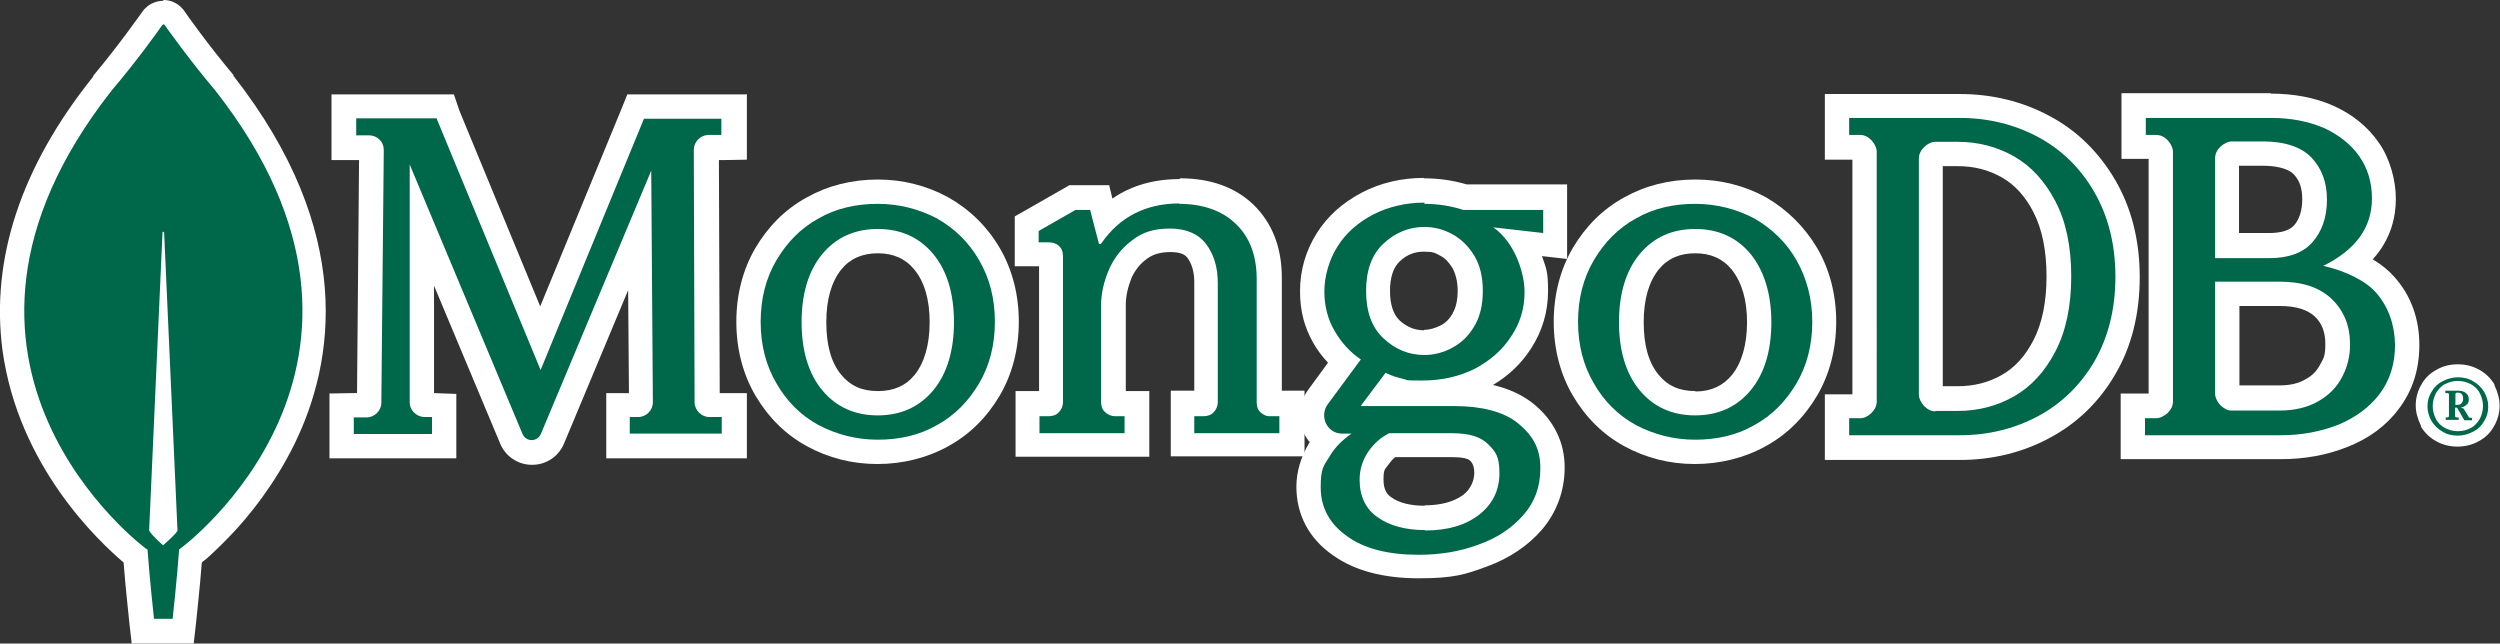 <?xml version="1.0" encoding="UTF-8"?><svg id="b" xmlns="http://www.w3.org/2000/svg" viewBox="0 0 616.9 158.8"><rect x="0" y="0" width="616.9" height="158.8" fill="#333333" stroke="none"/><defs><style>.d{fill:#fff;}.e{fill:#00684a;}</style></defs><g id="c"><g><g><path class="e" d="M35.3,155.8l-.3-2.7c0-.4-1-9-1.5-15.9-4-3.2-25.9-21.7-29.9-51.4C.7,64.4,8,42.4,25.2,20.5h0c6.4-7.7,11.8-15.3,12.4-16.2v-.2c.1,0,.3-.2,.3-.2,.6-.6,1.4-1,2.3-1s1.7,.3,2.3,1l.2,.2v.2c.7,.8,6.1,8.5,12.5,16.1h0c29.4,37.6,24.2,68.7,14.6,88.1-4.7,9.6-10.8,17-15.1,21.5-3.3,3.5-6,5.9-7.8,7.2-.5,6.9-1.5,15.6-1.5,15.9l-.3,2.7h-9.9Zm4.5-26c.1,.1,.3,.3,.4,.5,.2-.2,.3-.3,.4-.5l-.4-9.7-.4,9.7Z"/><path class="d" d="M40.3,6c0,0,.1,0,.2,0,1.1,1.5,6.4,9,12.6,16.3,52.9,67.4-8.3,112.9-8.4,112.9s0,0,0,0l-.5,.4c-.5,7.1-1.6,17.1-1.6,17.1h-4.6s-1.1-10.1-1.6-17.1l-.5-.3S-25.4,89.8,27.5,22.4c6.2-7.3,11.5-14.7,12.6-16.3,0,0,.1,0,.2,0m0,128.4s2.7-2.3,3.5-3.5h0c0-.1-3.3-73.6-3.3-73.6,0-.1,0-.2-.2-.2s-.2,0-.2,.2l-3.3,73.5h0c.7,1.3,3.5,3.7,3.5,3.7m0-134.4c-1.7,0-3.3,.7-4.4,1.8l-.4,.4-.3,.4c-.6,.8-5.9,8.4-12.2,15.9h0c0,0,0,.2,0,.2C5.1,41.2-2.3,64,.6,86.3c3.9,28.8,23.9,47.4,29.9,52.5,.5,6.7,1.4,14.3,1.4,14.7l.6,5.3h15.3l.6-5.3c0-.4,.9-8,1.4-14.7,.3-.3,.6-.5,1-.8,1.4-1.2,3.6-3.3,6.2-6,4.5-4.7,10.8-12.5,15.7-22.5,9.8-20.1,15.1-52.2-15.1-90.8h0c0,0,0-.2,0-.2-6.3-7.5-11.6-15-12.2-15.9l-.3-.4-.4-.4c-1.2-1.2-2.8-1.8-4.4-1.8h0Z"/></g><g><path class="e" d="M131.1,111.6c-2.2,0-4.3-1.4-5.1-3.5l-22-52.6v43.7c0,.3,.3,.6,.6,.6h4.9v10.2h-25.3v-10h6.2c.3-.1,.6-.4,.6-.7l.6-62.3c0-.3-.1-.4-.1-.4,0,0-.2-.2-.5-.2h-6.2v-10.2h25l.7,2.1,22.7,55,23.5-57.2h24.3v10.1h-6.3c-.3,.1-.6,.4-.6,.8l.2,62.3c0,.3,.3,.6,.6,.6h6.1v10.1h-28.7v-10.1h5.1c.3,0,.6-.3,.6-.6l-.3-42.5-21.5,51.4c-.9,2.1-2.9,3.4-5.1,3.4Z"/><path class="d" d="M178,29.1v4.2h-3.3c-1.9,.1-3.5,1.7-3.5,3.7l.2,62.3c0,1.9,1.7,3.6,3.6,3.6h3.1v4.1h-22.7v-4.1h2.1c2,0,3.6-1.7,3.6-3.6l-.4-57.2-27.2,64.9c-.4,1-1.3,1.6-2.3,1.6s-1.9-.6-2.3-1.6l-27.8-66.4v58.7c0,1.9,1.6,3.5,3.5,3.6h2v4.2h-19.3v-4.1h3.3c1.9-.1,3.5-1.7,3.5-3.6l.6-62.3c0-1-.3-1.9-1-2.6-.7-.7-1.6-1.1-2.6-1.1h-3.2v-4.2h19.9v.2c0,0,25.6,61.9,25.6,61.9l25.5-62h19.3m6-6h-29.4l-1.5,3.7-20,48.6-19.9-48.2-1.4-4.1h-30.2v16.2h6.8l-.5,57.5h-.9s-5.9,.1-5.9,.1v16h31.3v-15.9l-5.5-.2v-26.5l16.3,38.9c1.3,3.2,4.4,5.3,7.9,5.3s6.6-2.1,7.9-5.3l15.8-37.8,.2,25.4h-5.6v16.1h34.7v-16.1h-6.7l-.2-57.5h1s5.9-.1,5.9-.1V23.1h0Z"/></g><g><path class="e" d="M253.5,109.8v-10.2h5.3c.1,0,.3,0,.4,0,0,0,0-.3,0-.4V63.3c0-.2,0-.3,0-.4,0,0-.3,0-.6,0h-5.4v-7.6l11.3-6.4h6.7l1.4,5.5c4.8-4.6,11-7.1,18.3-7.1s12,1.9,16,5.7c4,3.8,6.1,9.1,6.1,15.8v30.5c0,0,0,.3,0,.3,0,0,0,0,0,0h.1s.1,0,.1,0h5.3v10.2h-27v-10.2h5.3c.1,0,.3,0,.4,0,0,0,0-.2,0-.4v-29.4c0-3.2-.8-5.8-2.3-7.8-1.3-1.7-3.5-2.6-6.6-2.6s-5.4,.7-7.5,2.2c-2.1,1.5-3.8,3.6-4.9,6-1.1,2.6-1.7,5.2-1.7,7.7v23.8c0,.1,0,.3,0,.4,0,0,.3,0,.4,0h5.3v10.2h-27Z"/><path class="d" d="M291,50.3c5.8,0,10.6,1.7,13.9,4.9,3.4,3.2,5.2,7.8,5.2,13.6v30.5c0,1,.3,1.9,1,2.5h0c.6,.5,1.3,.9,2,.9s.2,0,.3,0h2.3v4.2h-21v-4.2h2.3c1,0,1.9-.3,2.5-1,.6-.6,1-1.5,1-2.5v-29.4c0-3.9-1-7.1-2.9-9.6-1.9-2.5-4.9-3.8-8.9-3.8s-6.7,.9-9.2,2.8c-2.6,1.9-4.5,4.3-5.8,7.2-1.3,3-2,6-2,9v23.8c0,1,.3,1.9,1,2.5,.6,.6,1.5,1,2.5,1h2.3v4.2h-21v-4.2h2.3c1,0,1.9-.3,2.5-1,.6-.6,1-1.5,1-2.5V63.3c0-1.2-.3-2-1-2.6-.6-.6-1.5-.9-2.6-.9h-2.4v-2.8l9.1-5.2h3.6l2.1,8.1c0,.2,.1,.3,.3,.3s.3,0,.4-.2c4.5-6.5,11-9.8,19.2-9.8m0-6c-6.3,0-11.9,1.6-16.5,4.8l-.8-3.3h-9.8l-1.4,.8-9.1,5.2-3,1.7v12.3h6v30.8h-5.8v16.2h33v-16.2h-5.8v-21.3c0-2.1,.5-4.3,1.4-6.6,.9-2,2.2-3.6,3.9-4.8,1.5-1.1,3.4-1.6,5.7-1.6s3.5,.5,4.2,1.4c1.1,1.5,1.7,3.5,1.7,6v26.8h-5.8v16.2h33v-16.2h-5.6v-27.9c0-7.5-2.4-13.5-7-18-4.5-4.3-10.6-6.5-18.1-6.5h0Z"/></g><g><path class="e" d="M453.2,110.4v-10.2h5.7c.3,0,.6-.3,.7-.4,.2-.2,.4-.5,.4-.7V37.5c0-.3-.3-.6-.4-.7-.4-.4-.6-.4-.7-.4h-5.7v-10.2h30.3c7.4,0,14.4,1.7,20.7,5,6.3,3.3,11.4,8.3,15.1,14.8,3.7,6.4,5.6,13.9,5.6,22.4s-1.9,16.1-5.6,22.4c-3.7,6.3-8.8,11.3-15.1,14.6-6.3,3.3-13.2,5-20.7,5h-30.3Zm24.3-72.4c-.3,0-.6,.3-.7,.4-.4,.4-.4,.6-.4,.7v58.1c0,.3,.3,.6,.4,.7,.4,.4,.6,.4,.7,.4h5.5c4.5,0,8.7-1.1,12.4-3.2,3.7-2.1,6.7-5.4,9-9.9,2.3-4.6,3.5-10.3,3.5-17.1s-1.2-12.6-3.5-17.2c-2.3-4.4-5.3-7.8-9-9.9-3.7-2.1-7.9-3.2-12.4-3.2h-5.5Z"/><path class="d" d="M483.6,29.1c7,0,13.5,1.6,19.3,4.7,5.8,3.1,10.5,7.7,13.9,13.6,3.4,5.9,5.2,12.9,5.2,20.9s-1.8,15-5.2,20.9c-3.4,5.8-8.1,10.4-13.9,13.5-5.8,3.1-12.3,4.7-19.3,4.7h-27.3v-4.2h2.7c1,0,2-.5,2.8-1.3,.9-.9,1.3-1.8,1.3-2.9V37.5c0-1-.5-2-1.3-2.9-.9-.9-1.8-1.3-2.8-1.3h-2.7v-4.2h27.3m-6,72.3h5.5c5,0,9.7-1.2,13.9-3.6,4.2-2.4,7.6-6.1,10.2-11.1,2.6-5,3.9-11.2,3.9-18.5s-1.3-13.6-3.9-18.5c-2.6-5-6-8.7-10.2-11.1-4.2-2.4-8.9-3.6-13.9-3.6h-5.5c-1,0-2,.5-2.8,1.3-.9,.9-1.3,1.8-1.3,2.9v58.1c0,1,.5,2,1.3,2.9,.9,.9,1.8,1.3,2.8,1.3m6-78.3h-33.3v16.2h6.8v57.9h-6.8v16.2h33.3c7.9,0,15.4-1.8,22.1-5.4,6.8-3.6,12.3-8.9,16.3-15.8,4-6.8,6-14.9,6-23.9s-2-17-6-23.9c-4.1-7-9.5-12.3-16.3-15.9-6.7-3.6-14.2-5.4-22.1-5.4h0Zm-4.2,17.8h3.7c4,0,7.6,.9,10.9,2.8,3.2,1.8,5.8,4.7,7.8,8.6,2.1,4.1,3.2,9.4,3.2,15.8s-1.1,11.6-3.2,15.7c-2,3.9-4.6,6.8-7.8,8.6-3.3,1.9-6.9,2.8-10.9,2.8h-3.7V41h0Z"/></g><g><path class="e" d="M526.4,110.4v-10.2h5.7c.3,0,.6-.3,.7-.4,.2-.2,.4-.5,.4-.7V37.5c0-.3-.3-.6-.4-.7-.4-.4-.6-.4-.7-.4h-5.5v-10.2h33.9c5.3,0,10.1,.9,14.2,2.8,4.2,1.9,7.5,4.6,10,8.1,2.4,3.5,3.6,7.5,3.6,12.1s-2.7,11.6-7.9,15.8c3.5,1.5,6.5,3.4,8.3,5.6,3.5,4,5.3,8.9,5.3,14.7,0,5.4-1.5,10.1-4.4,13.9-2.8,3.7-6.6,6.6-11.5,8.5-4.6,1.9-9.8,2.8-15.3,2.8h-36.5Zm23.3-13.1c0,.3,.3,.6,.4,.7,.4,.3,.6,.4,.6,.4h.2s11.8,0,11.8,0c3.2,0,5.8-.6,8-1.9,2.2-1.3,3.7-2.9,4.8-4.9,1.1-2.1,1.6-4.3,1.6-6.5,0-3.8-1.2-6.7-3.6-9-2.4-2.3-6-3.5-10.8-3.5h-12.9v24.6Zm10.4-36.5c3.8,0,6.6-1,8.4-2.9,1.9-2.1,2.8-4.9,2.8-8.4s-1-6.2-3-8.3c-1.9-2-5.2-3.1-9.8-3.1h-7.6c-.3,0-.6,.3-.7,.4-.4,.4-.4,.6-.4,.7v21.5h10.4Z"/><path class="d" d="M560.5,29.1c4.9,0,9.3,.9,13,2.5,3.7,1.7,6.7,4.1,8.7,7,2.1,3,3.1,6.5,3.1,10.4,0,7.2-4.1,12.7-12,16.6,5.7,1.3,10.6,3.8,13.1,6.7h0c3,3.5,4.5,7.8,4.6,12.8,0,4.7-1.3,8.8-3.8,12.1-2.5,3.3-5.9,5.8-10.2,7.6-4.3,1.7-9.1,2.6-14.2,2.6h-33.5v-4.2h2.7c1,0,2-.5,2.9-1.3,.9-.9,1.3-1.8,1.3-2.9V37.5c0-1-.5-2-1.3-2.9-.9-.9-1.8-1.3-2.9-1.3h-2.5v-4.2h30.9m-13.8,34.6h13.4c4.7,0,8.3-1.3,10.6-3.9,2.3-2.6,3.6-6.1,3.6-10.5s-1.3-7.7-3.8-10.4c-2.5-2.6-6.5-4-12-4h-7.6c-1,0-2,.5-2.9,1.3-.9,.9-1.3,1.8-1.3,2.9v24.5m4,37.7c0,0,.1,0,.2,0h11.8c3.7,0,6.9-.8,9.5-2.3,2.6-1.5,4.6-3.5,5.9-6.1,1.3-2.5,1.9-5.1,1.9-7.9,0-4.6-1.5-8.3-4.5-11.2-3-2.9-7.3-4.3-12.9-4.3h-15.9v27.6c0,1,.5,2,1.3,2.9h0c.9,.8,1.7,1.3,2.7,1.3m9.8-78.3h-36.9v16.2h6.7v57.9h-6.9v16.2h39.5c5.9,0,11.4-1,16.4-3,5.4-2.1,9.7-5.3,12.8-9.5,3.3-4.4,5-9.6,5-15.7h0s0,0,0,0c0-6.5-2.1-12.2-6.1-16.7-1.4-1.6-3.2-3.1-5.4-4.4,4.6-5.1,5.7-10.6,5.7-15s-1.4-9.8-4.2-13.8c-2.7-3.9-6.5-7-11.2-9.1-4.5-2-9.7-3-15.5-3h0Zm-7.8,17.9h5.8c2.5,0,5.9,.4,7.6,2.1,1.5,1.6,2.1,3.5,2.1,6.2s-.7,4.9-2,6.4c-1.2,1.3-3.3,1.9-6.2,1.9h-7.4v-16.7h0Zm0,34.6h9.9c4,0,6.9,.9,8.7,2.6,1.8,1.7,2.6,3.9,2.6,6.8s-.4,3.5-1.3,5.1c-.8,1.5-1.9,2.7-3.6,3.6h0s0,0,0,0c-1.7,1-3.8,1.5-6.4,1.5h-9.9v-19.8h0Z"/></g><g><path class="e" d="M216.6,111.6c-5.7,0-11.1-1.4-16-4-4.8-2.6-8.7-6.5-11.6-11.4-2.8-4.9-4.3-10.5-4.3-16.7s1.4-11.9,4.3-16.7c2.9-4.9,6.8-8.8,11.6-11.4,4.7-2.7,10.1-4,16-4s11.1,1.4,16,4c4.9,2.7,8.7,6.5,11.6,11.4,2.8,4.9,4.3,10.5,4.3,16.7s-1.4,11.9-4.3,16.7c-2.9,4.9-6.8,8.8-11.6,11.4-4.7,2.7-10.1,4-16,4Zm0-52.2c-4.7,0-8.6,1.7-11.3,5.1-3,3.6-4.4,8.6-4.4,14.9s1.5,11.4,4.4,14.9c2.8,3.4,6.6,5.1,11.4,5.1s8.6-1.7,11.3-5.1c3-3.6,4.4-8.6,4.4-14.9s-1.5-11.3-4.4-14.9c-2.8-3.4-6.6-5.1-11.3-5.1Z"/><path class="d" d="M216.6,50.3c5.3,0,10.2,1.3,14.6,3.6,4.4,2.5,7.9,5.9,10.4,10.3,2.6,4.4,3.9,9.5,3.9,15.2s-1.3,10.8-3.9,15.2c-2.6,4.4-6,7.9-10.4,10.3-4.3,2.5-9.3,3.6-14.6,3.6s-10.2-1.3-14.6-3.6c-4.4-2.4-7.9-5.9-10.4-10.3-2.6-4.4-3.9-9.5-3.9-15.2s1.3-10.8,3.9-15.2c2.6-4.4,6-7.9,10.4-10.3,4.3-2.5,9.3-3.6,14.6-3.6m0,52.2c5.7,0,10.3-2.1,13.7-6.2,3.4-4.1,5.1-9.8,5.1-16.8s-1.7-12.7-5.1-16.8c-3.4-4.1-8-6.2-13.7-6.2s-10.3,2.1-13.7,6.2c-3.4,4.1-5.1,9.8-5.1,16.8s1.7,12.7,5.1,16.8c3.4,4.1,8,6.2,13.7,6.2m0-58.2c-6.4,0-12.3,1.5-17.5,4.4-5.3,2.9-9.5,7.1-12.7,12.5-3.1,5.3-4.7,11.5-4.7,18.2s1.6,12.9,4.7,18.2c3.2,5.4,7.4,9.6,12.7,12.5,5.3,2.9,11.2,4.4,17.4,4.4s12.3-1.5,17.5-4.4c5.3-2.9,9.5-7.1,12.7-12.5,3.1-5.3,4.7-11.5,4.7-18.2s-1.6-12.9-4.7-18.2c-3.1-5.3-7.4-9.5-12.7-12.5h0s0,0,0,0c-5.3-2.9-11.2-4.4-17.4-4.4h0Zm0,52.2c-3.9,0-6.8-1.3-9-4h0s0,0,0,0c-2.5-3-3.7-7.3-3.7-13s1.3-10,3.7-13h0s0,0,0,0c2.2-2.7,5.2-4,9-4s6.8,1.3,9,4c2.5,3,3.8,7.4,3.8,13s-1.3,10-3.7,13h0s0,0,0,0c-2.2,2.7-5.2,4-9,4h0Z"/></g><g><path class="e" d="M418.3,111.6c-5.7,0-11.1-1.4-16-4-4.8-2.6-8.7-6.5-11.6-11.4-2.8-4.9-4.3-10.5-4.3-16.7s1.4-11.9,4.3-16.7c2.9-4.9,6.8-8.8,11.6-11.4,4.7-2.7,10.1-4,16-4s11.1,1.4,16,4c4.9,2.8,8.8,6.6,11.6,11.4,2.8,4.9,4.3,10.5,4.3,16.7s-1.4,11.9-4.3,16.7c-2.9,4.9-6.8,8.8-11.6,11.4-4.7,2.7-10.1,4-16,4Zm0-52.2c-4.7,0-8.6,1.7-11.3,5.1-3,3.6-4.4,8.6-4.4,14.9s1.5,11.4,4.4,14.9c2.8,3.4,6.6,5.1,11.4,5.1s8.6-1.7,11.3-5.1c3-3.6,4.4-8.6,4.4-14.9s-1.5-11.3-4.5-14.9c-2.8-3.4-6.6-5.1-11.3-5.1Z"/><path class="d" d="M418.3,50.3c5.3,0,10.2,1.3,14.6,3.6,4.3,2.5,7.9,5.9,10.4,10.3s3.9,9.5,3.9,15.2-1.3,10.8-3.9,15.2c-2.6,4.4-6,7.9-10.4,10.3-4.3,2.5-9.3,3.6-14.6,3.6s-10.2-1.3-14.6-3.6c-4.4-2.4-7.9-5.9-10.4-10.3-2.6-4.4-3.9-9.5-3.9-15.2s1.3-10.8,3.9-15.2,6-7.9,10.4-10.3c4.3-2.5,9.3-3.6,14.6-3.6m0,52.2c5.7,0,10.3-2.1,13.7-6.2,3.4-4.1,5.1-9.8,5.1-16.8s-1.8-12.7-5.1-16.8c-3.4-4.1-8-6.2-13.7-6.2s-10.3,2.1-13.7,6.2c-3.4,4.1-5.1,9.8-5.1,16.8s1.7,12.7,5.1,16.8c3.4,4.1,8,6.2,13.7,6.2m0-58.2c-6.4,0-12.3,1.5-17.5,4.4-5.3,2.9-9.5,7.1-12.7,12.5-3.1,5.3-4.7,11.5-4.7,18.2s1.6,12.9,4.7,18.2c3.2,5.4,7.4,9.6,12.7,12.5,5.3,2.9,11.2,4.4,17.4,4.4s12.3-1.5,17.5-4.4c5.3-2.9,9.5-7.1,12.7-12.5,3.1-5.3,4.7-11.5,4.7-18.2s-1.6-12.9-4.7-18.2c-3.1-5.2-7.3-9.4-12.6-12.5h0s0,0,0,0c-5.3-2.9-11.2-4.4-17.4-4.4h0Zm0,52.2c-3.9,0-6.8-1.3-9-4h0s0,0,0,0c-2.5-3-3.7-7.3-3.7-13s1.3-10,3.7-13h0s0,0,0,0c2.2-2.7,5.2-4,9-4s6.8,1.3,9,4c2.5,3.1,3.8,7.5,3.8,13s-1.3,10-3.7,13c-2.2,2.7-5.2,4.1-9,4.1h0Z"/></g><g><path class="e" d="M350.2,140.1c-8.1,0-14.7-1.7-19.5-5.1-5.1-3.6-7.7-8.6-7.7-14.5s.9-6.3,2.7-9.2c.4-.8,.9-1.5,1.5-2.2-1.1-.7-2-1.7-2.6-2.9-1.3-2.6-1-5.6,.7-7.9l6.5-8.8c-2-1.8-3.7-3.9-5-6.2-1.9-3.3-2.9-7.1-2.9-11.2s1.2-8.8,3.7-12.6c2.4-3.8,5.7-6.8,10-9,4.2-2.2,8.9-3.3,13.9-3.3s6.9,.5,10.1,1.5h22.2v12l-8.1-.9c2.6,4.5,3.4,9.4,3.4,12.2,0,4.6-1.3,8.8-3.8,12.6-2.4,3.7-5.8,6.8-10.1,9-4.2,2.2-9,3.3-14.3,3.3s-3.8-.2-5.3-.5c-.9-.2-1.9-.5-2.8-.8l-1.2,1.6h17.2c7.4,0,13.4,1.6,17.4,4.8,4.8,3.8,6.9,8,6.9,13.6s-1.7,9.8-5,13.5c-3.1,3.6-7.2,6.3-12.3,8.2-4.9,1.8-10.2,2.7-15.8,2.7Zm-6.6-29.9c-1.4,.8-2.5,1.9-3.5,3.3-1,1.6-1.6,3.3-1.6,5.3,0,3.1,1,5.3,3.1,6.8,2.4,1.7,5.9,2.6,10,2.6s8.7-1.1,11.5-3.3c2.6-2,3.8-4.6,3.8-7.8s-.6-3.8-1.9-5c-.8-.8-2.3-1.8-6.8-1.8h-14.8Zm7.9-50.9c-3.1,0-5.7,1.1-8,3.3-2.2,2.1-3.4,5.3-3.4,9.5s1.1,7.4,3.4,9.5c2.3,2.2,5,3.3,8,3.3s3.7-.5,5.5-1.4c1.7-.9,3.1-2.3,4.2-4.1,1.1-1.8,1.7-4.2,1.7-7.2s-.6-5.3-1.7-7.2c-1.2-1.9-2.5-3.3-4.2-4.1-1.8-1-3.5-1.4-5.5-1.4Z"/><path class="d" d="M351.5,50.3c3.3,0,6.5,.5,9.6,1.5h19.7v5.7l-12.3-1.4s0,0,0,0c5.6,4,7.7,11.7,7.7,15.9s-1.1,7.7-3.3,11c-2.2,3.4-5.2,6-9,8-3.8,1.9-8.1,2.9-13,2.9s-3.3-.1-4.6-.4c-1.3-.3-2.8-.7-4.4-1.5l-6,8c0,0,0,.2,0,.2,0,0,0,0,.1,0h22.9c6.7,0,12.1,1.4,15.5,4.1,4,3.2,5.7,6.5,5.7,11.2s-1.4,8.4-4.2,11.6c-2.8,3.2-6.5,5.7-11.1,7.3-4.5,1.7-9.5,2.5-14.7,2.5-7.5,0-13.5-1.5-17.7-4.6-4.3-3-6.5-7.1-6.5-12s.7-5.2,2.2-7.7c1.3-2.2,3.1-4,5.4-5.6h-2.3c-1.7,0-3.2-.9-4-2.5-.7-1.5-.6-3.3,.4-4.7l8.2-11.1c-2.8-1.9-4.9-4.3-6.5-7.1-1.7-2.9-2.5-6.2-2.5-9.7s1.1-7.7,3.2-11c2.1-3.4,5.1-6,8.9-8,3.8-1.9,8-2.9,12.6-2.9m0,37.6c2.3,0,4.7-.6,6.9-1.8s4-2.9,5.4-5.3c1.4-2.3,2.1-5.2,2.1-8.7s-.7-6.4-2.1-8.7c-1.4-2.3-3.2-4.1-5.4-5.3-2.2-1.2-4.5-1.8-6.9-1.8-3.8,0-7.2,1.4-10.1,4.1-2.9,2.7-4.3,6.6-4.3,11.7s1.4,9,4.3,11.7c2.9,2.7,6.2,4.1,10.1,4.1m.2,43.3c5.5,0,10-1.3,13.3-3.9,3.3-2.6,5-6,5-10.2s-.9-5.3-2.8-7.2c-1.8-1.8-4.6-2.7-8.9-2.7h-15.5c-2.2,1.1-3.8,2.6-5.2,4.6-1.4,2.1-2.1,4.4-2.1,6.9,0,4,1.5,7.2,4.4,9.2,2.9,2.1,6.9,3.2,11.7,3.2m-.2-86.9c-5.5,0-10.7,1.2-15.3,3.6-4.8,2.5-8.6,5.9-11.2,10.1-2.7,4.3-4.1,9.1-4.1,14.2s1.1,8.9,3.2,12.7c1,1.8,2.3,3.5,3.7,5l-4.9,6.7c-2.3,3.1-2.7,7.4-.9,11h0s0,0,0,0c.4,.7,.8,1.4,1.3,1.9,0,0-.1,.2-.2,.3-2,3.4-3.1,7-3.1,10.7,0,6.9,3.1,12.8,9,16.9,5.3,3.8,12.4,5.7,21.2,5.7s11.6-1,16.8-2.9c5.5-2,10.1-5.1,13.5-9,3.7-4.3,5.7-9.6,5.7-15.5s-2.5-11.6-8-15.9h0s0,0,0,0c-2.6-2-5.8-3.5-9.7-4.4,3.9-2.3,7.1-5.4,9.4-9,2.8-4.3,4.2-9.1,4.2-14.2s-.5-5.6-1.5-8.6l6.2,.7v-18.4h-24.8c-3.4-1-6.9-1.5-10.6-1.5h0Zm0,37.6c-2.3,0-4.2-.8-6-2.4-1.6-1.5-2.4-4-2.4-7.3s.8-5.8,2.4-7.3c1.8-1.7,3.7-2.4,6-2.4s2.7,.3,4,1h0s0,0,0,0c1.2,.6,2.1,1.6,3,3,.8,1.5,1.3,3.4,1.3,5.6s-.4,4.2-1.2,5.5h0c0,0,0,.1,0,.1-.8,1.4-1.8,2.4-3,3-1.4,.7-2.8,1.1-4.1,1.1h0Zm.2,43.3c-3.5,0-6.4-.7-8.3-2.1-.9-.6-1.9-1.7-1.9-4.3s.3-2.5,1.1-3.6c.6-.8,1.1-1.5,1.8-2h13.9c2.4,0,4,.3,4.6,.9,.2,.2,1,1,1,2.9s-.8,4-2.7,5.5c-2.3,1.7-5.5,2.6-9.6,2.6h0Z"/></g><g><path class="e" d="M606.5,108.9c-1.6,0-3.1-.4-4.5-1.1-1.3-.7-2.3-1.7-3.2-3.1-.8-1.5-1.2-2.9-1.2-4.4s.4-3,1.2-4.4c.7-1.3,1.8-2.4,3.2-3.1,1.4-.8,2.9-1.1,4.5-1.1s3.1,.4,4.5,1.1c1.3,.7,2.3,1.7,3.2,3.1,.8,1.5,1.2,2.9,1.2,4.4s-.4,3-1.2,4.4c-.7,1.3-1.8,2.4-3.2,3.1-1.4,.8-2.9,1.1-4.5,1.1Zm-4.2-10.8c-.3,.7-.4,1.4-.4,2.1s.1,1.3,.3,1.9l.6-.3v-3.4l-.5-.3Zm8.3,3.5l.3,.3c.2-.6,.3-1.1,.3-1.7s-.2-1.6-.5-2.3c0,.2,0,.4,0,.7,0,.9-.3,1.8-1,2.4l.4,.7h.4Z"/><path class="d" d="M606.5,93.1c1.4,0,2.7,.3,3.8,1,1.1,.6,2,1.5,2.7,2.6,.6,1.1,1,2.3,1,3.6s-.3,2.5-1,3.6c-.6,1.1-1.5,2-2.7,2.6-1.1,.6-2.4,1-3.8,1s-2.7-.3-3.8-1c-1.1-.6-2-1.5-2.7-2.6-.6-1.1-1-2.3-1-3.6s.3-2.5,1-3.6c.6-1.1,1.5-2,2.7-2.6,1.1-.6,2.4-1,3.8-1m0,13.3c1.2,0,2.3-.3,3.2-.8,1-.5,1.6-1.3,2.2-2.2,.5-1,.8-2,.8-3.2s-.3-2.2-.8-3.2c-.5-1-1.3-1.7-2.2-2.2-1-.5-2-.8-3.2-.8s-2.2,.3-3.2,.8c-1,.5-1.6,1.3-2.2,2.2-.5,1-.8,2-.8,3.2s.3,2.2,.8,3.2c.5,1,1.3,1.7,2.2,2.2,1,.5,2,.8,3.2,.8m0-10c.9,0,1.5,.2,2,.6,.5,.4,.7,.9,.7,1.6s-.2,1-.6,1.3c-.4,.4-.9,.6-1.4,.7l.7,.2,1.3,2.1c.1,.2,.2,.2,.4,.2h.4v.6h0c0,0-1.8,0-1.8,0h-.1c0,0-1.8-3.1-1.8-3.1h-.5v2c0,.1,0,.2,.1,.3,.1,.1,.2,.1,.3,.1h.5v.6h-.1c0,0-3,0-3,0h-.1v-.6h.1c0,0,.3,0,.3,0,.1,0,.2,0,.3-.1,.1-.1,.1-.2,.1-.3v-5.2c0-.1,0-.2-.1-.3-.1-.1-.2-.1-.3-.1h-.5v-.6h.1c0,0,2.9,0,2.9,0m-.6,3.5h.5c.5,0,.9-.1,1.1-.4,.2-.2,.4-.6,.4-1.1s-.1-.8-.3-1.1c-.2-.3-.6-.4-1-.4h-.2c-.1,0-.2,0-.3,.1-.1,.1-.1,.2-.1,.3v2.5m.6-9.9c-1.9,0-3.6,.4-5.2,1.3-1.7,.9-3,2.2-3.8,3.7-.9,1.5-1.4,3.3-1.4,5.1s.5,3.4,1.3,5.1h0c0,0,0,.2,0,.2,1,1.6,2.3,2.8,3.8,3.6,1.6,.9,3.4,1.3,5.2,1.3s3.6-.4,5.2-1.3c1.7-.9,3-2.2,3.8-3.7,.9-1.5,1.4-3.3,1.4-5.1s-.5-3.4-1.3-5.1h0c0,0,0-.2,0-.2-1-1.6-2.3-2.8-3.8-3.6-1.6-.9-3.4-1.3-5.2-1.3h0Z"/></g></g></g></svg>